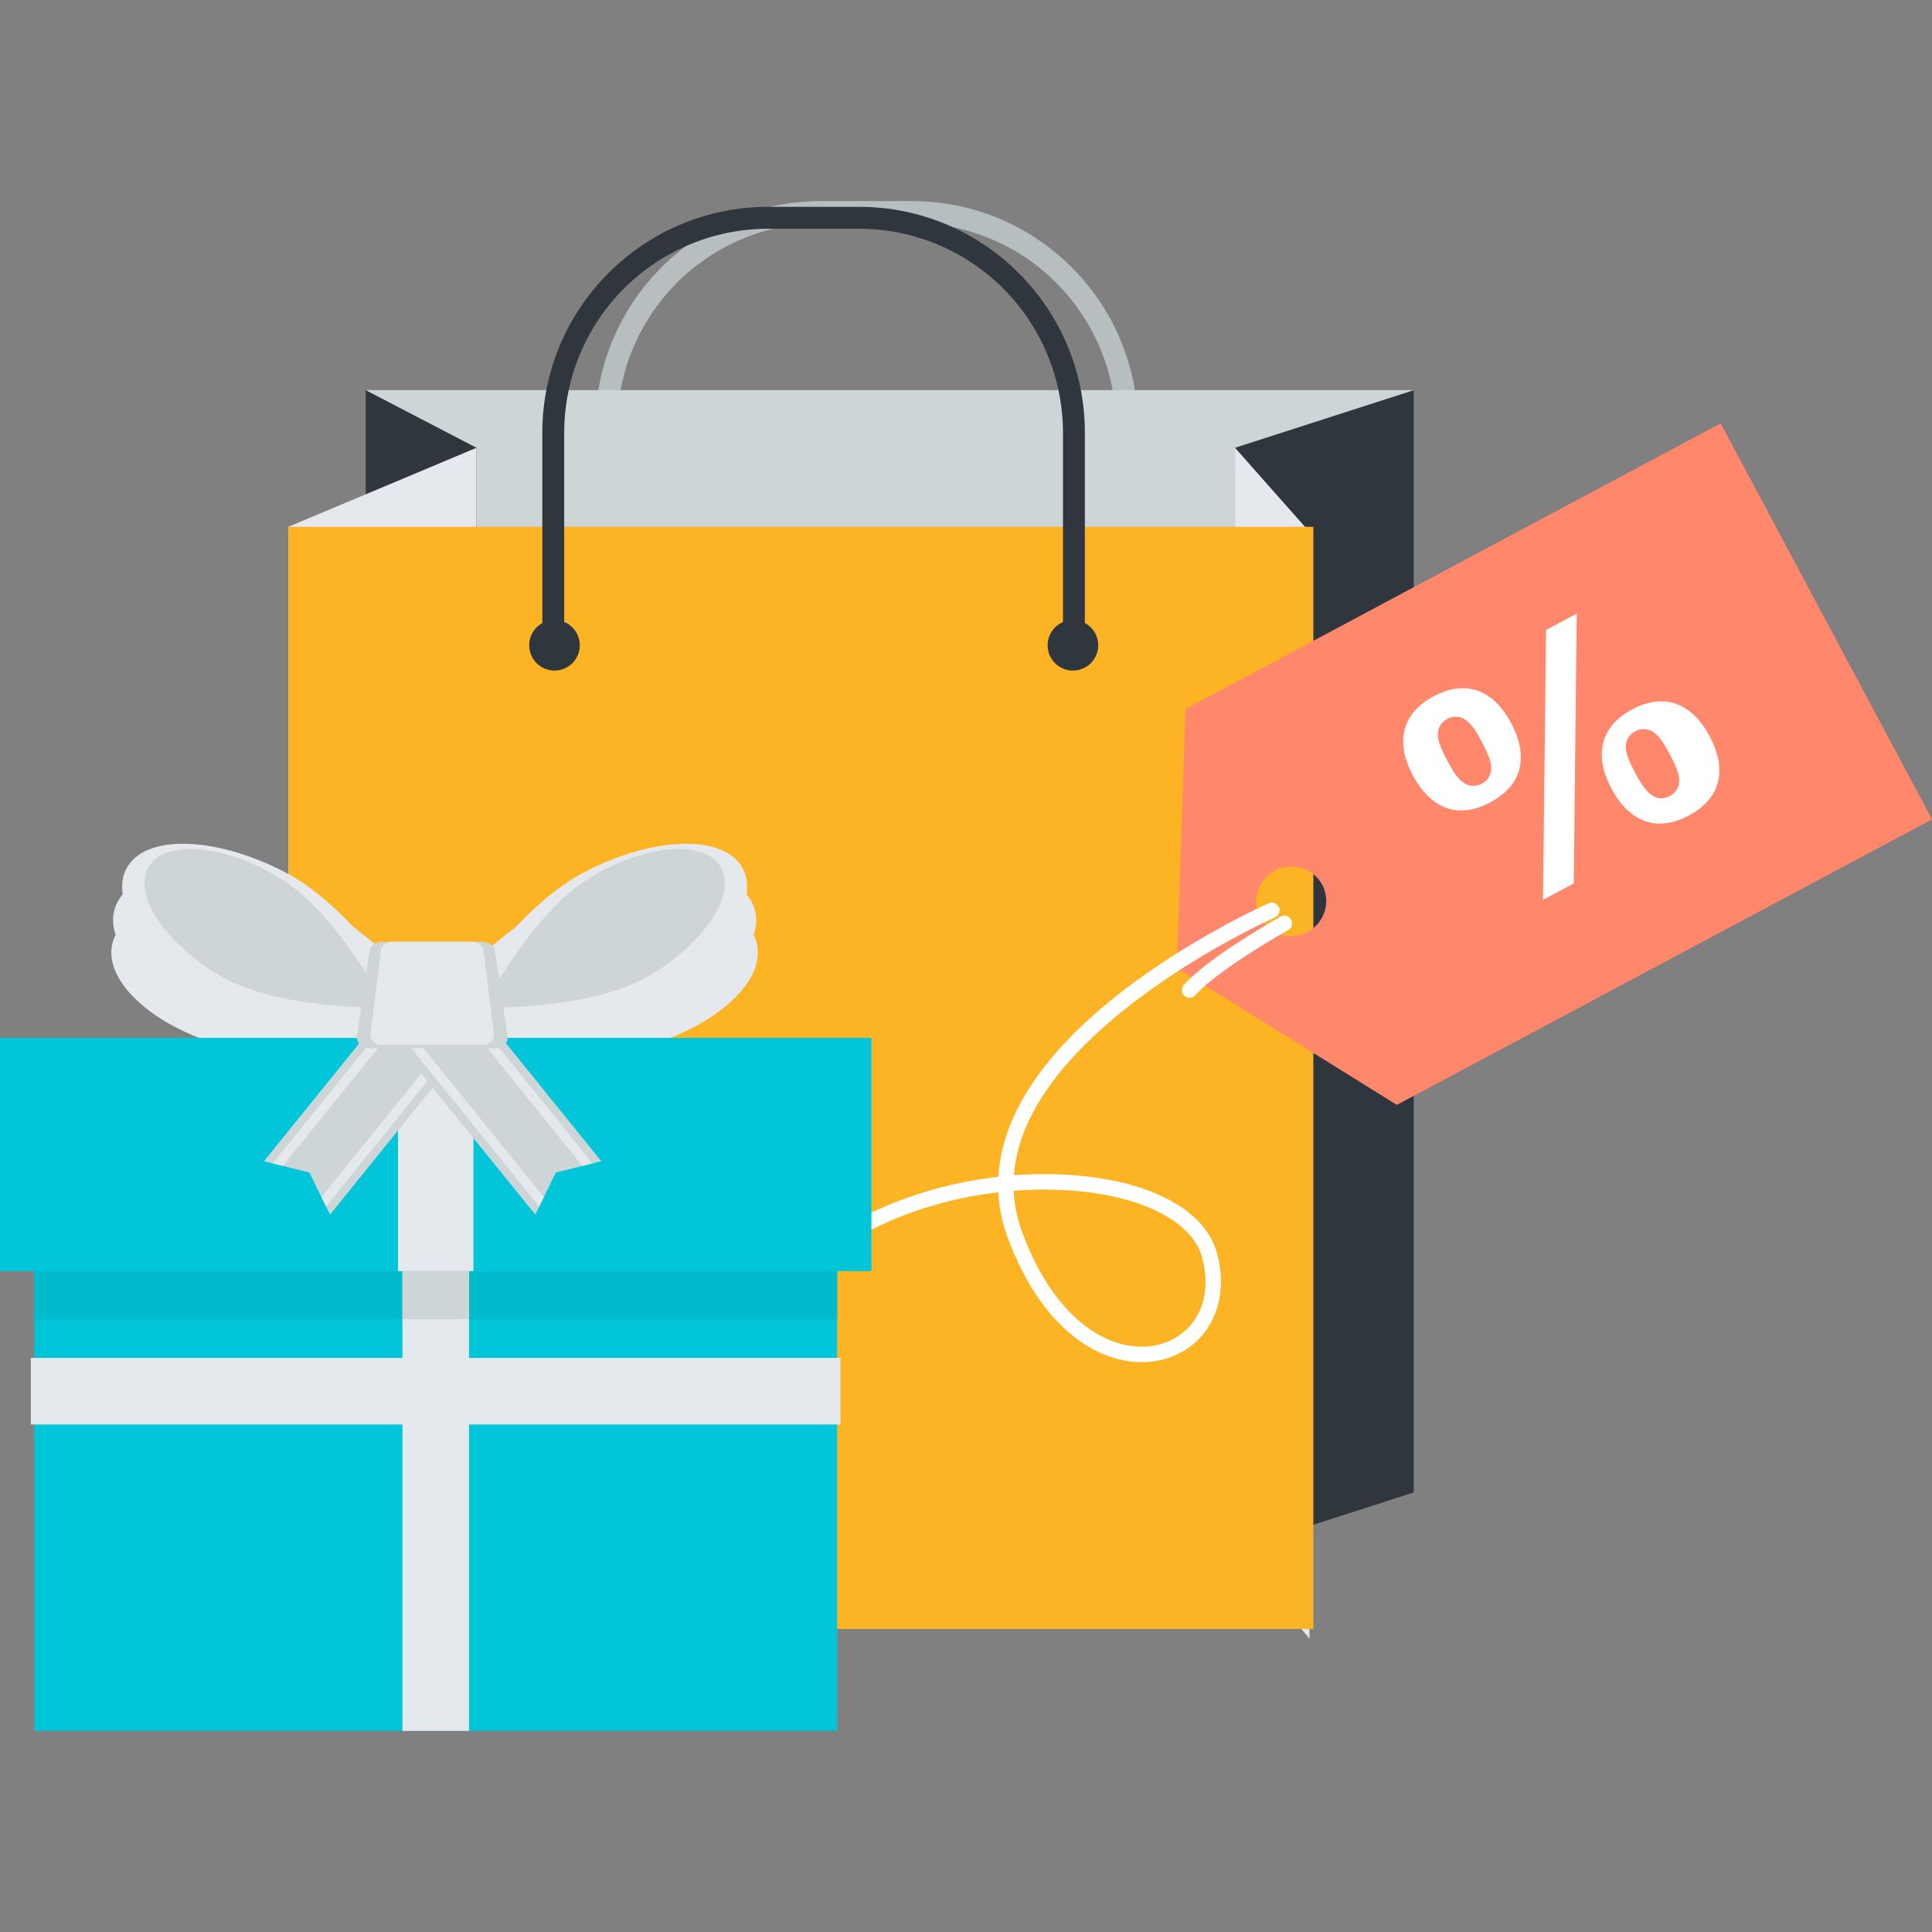 <svg width="120" height="120" viewBox="0 0 120 120" fill="none" xmlns="http://www.w3.org/2000/svg">
<rect x="0" y="0" width="120" height="120" fill="#808080" stroke="none"/>
<path d="M69.993 40.208C69.814 40.207 69.641 40.135 69.514 40.008C69.387 39.881 69.315 39.709 69.315 39.529V26.512C69.311 23.156 67.976 19.937 65.603 17.564C63.23 15.19 60.011 13.855 56.655 13.851H50.996C47.639 13.854 44.42 15.189 42.047 17.563C39.673 19.937 38.338 23.155 38.334 26.512V39.529C38.325 39.702 38.25 39.866 38.123 39.986C37.997 40.105 37.83 40.172 37.656 40.172C37.483 40.172 37.315 40.105 37.189 39.986C37.063 39.866 36.988 39.702 36.978 39.529V26.512C36.978 18.782 43.267 12.491 50.998 12.491H56.657C64.385 12.491 70.674 18.782 70.674 26.512V39.529C70.673 39.709 70.6 39.881 70.473 40.008C70.346 40.135 70.173 40.206 69.993 40.208Z" fill="#B7BEC0"/>
<path d="M22.752 24.231H87.841V92.691H22.752V24.231Z" fill="#CDD5D7"/>
<path d="M29.594 27.812L22.711 24.231V92.691L29.594 96.274V27.812Z" fill="#30363D"/>
<path d="M29.595 96.274L17.912 101.179V32.721L29.595 27.812V96.274Z" fill="#E5E8EC"/>
<path d="M76.707 27.812L87.826 24.231V92.691L76.707 96.274V27.812Z" fill="#30363D"/>
<path d="M76.707 96.274L81.338 101.784L81.055 32.721L76.707 27.812V96.274Z" fill="#E5E8EC"/>
<path d="M17.912 32.721H81.574V101.179H17.912V32.721Z" fill="#FCB424"/>
<path d="M34.44 41.651C35.308 41.651 36.012 40.948 36.012 40.08C36.012 39.212 35.308 38.509 34.44 38.509C33.573 38.509 32.869 39.212 32.869 40.08C32.869 40.948 33.573 41.651 34.44 41.651Z" fill="#30363D"/>
<path d="M66.642 41.651C67.509 41.651 68.213 40.948 68.213 40.08C68.213 39.212 67.509 38.509 66.642 38.509C65.774 38.509 65.07 39.212 65.07 40.08C65.07 40.948 65.774 41.651 66.642 41.651Z" fill="#30363D"/>
<path d="M66.702 40.562C66.523 40.562 66.35 40.491 66.223 40.364C66.096 40.237 66.024 40.065 66.024 39.885V26.867C66.02 23.51 64.684 20.292 62.311 17.919C59.937 15.545 56.718 14.21 53.362 14.207H47.703C44.347 14.211 41.129 15.546 38.755 17.919C36.382 20.293 35.047 23.511 35.043 26.867V39.885C35.043 40.065 34.971 40.238 34.844 40.365C34.717 40.492 34.544 40.564 34.364 40.564C34.184 40.564 34.012 40.492 33.884 40.365C33.757 40.238 33.685 40.065 33.685 39.885V26.867C33.685 19.138 39.974 12.848 47.705 12.848H53.364C61.092 12.848 67.383 19.138 67.383 26.867V39.885C67.382 40.065 67.31 40.237 67.182 40.364C67.055 40.491 66.882 40.562 66.702 40.562Z" fill="#30363D"/>
<path d="M73.636 44.04L73.098 60.124L86.759 68.627L120.001 50.891L106.872 26.295L73.636 44.04ZM82.143 54.979C82.398 55.489 82.444 56.08 82.271 56.624C82.097 57.168 81.718 57.623 81.214 57.892C80.71 58.16 80.121 58.221 79.572 58.062C79.024 57.902 78.56 57.535 78.278 57.038C78.143 56.784 78.059 56.506 78.031 56.22C78.004 55.934 78.032 55.645 78.116 55.37C78.2 55.095 78.337 54.839 78.52 54.617C78.703 54.395 78.927 54.211 79.181 54.076C79.435 53.941 79.713 53.857 79.999 53.829C80.285 53.801 80.574 53.83 80.849 53.914C81.124 53.998 81.38 54.135 81.602 54.318C81.824 54.5 82.007 54.725 82.143 54.979Z" fill="#FF876C"/>
<path d="M97.75 54.868L95.838 55.89L96.029 39.127L97.934 38.106L97.75 54.868ZM101.378 44.062C99.265 45.191 99.063 47.061 100.092 48.984C101.116 50.91 102.785 51.782 104.898 50.653C107.022 49.524 107.217 47.651 106.192 45.731C105.17 43.802 103.495 42.936 101.378 44.062ZM103.711 46.852C104.112 47.61 104.596 48.517 104.065 49.157C103.967 49.273 103.847 49.37 103.713 49.442C102.655 50.014 101.984 48.773 101.579 48.032C101.17 47.261 100.687 46.348 101.215 45.709C101.315 45.59 101.436 45.493 101.573 45.422C101.695 45.352 101.83 45.308 101.97 45.291C102.109 45.275 102.25 45.287 102.385 45.326C102.993 45.51 103.373 46.222 103.711 46.852ZM89.045 43.249C86.933 44.377 86.731 46.247 87.755 48.169C88.788 50.094 90.451 50.968 92.568 49.837C94.681 48.707 94.889 46.837 93.86 44.914C92.84 42.986 91.165 42.12 89.045 43.249ZM92.039 46.089C92.431 46.824 92.922 47.743 92.392 48.39C92.296 48.507 92.177 48.602 92.043 48.671C91.763 48.821 91.218 48.981 90.65 48.401C90.344 48.088 90.108 47.64 89.896 47.244C89.498 46.491 89.013 45.579 89.543 44.934C89.639 44.818 89.758 44.724 89.892 44.657C90.015 44.585 90.152 44.539 90.294 44.523C90.435 44.506 90.579 44.519 90.715 44.561C91.33 44.747 91.722 45.489 92.039 46.089Z" fill="white"/>
<path d="M70.917 84.606C68.032 84.606 64.589 82.348 62.574 76.817C62.247 75.929 62.056 74.998 62.007 74.053C55.861 74.777 49.599 77.814 46.99 83.346C46.963 83.403 46.925 83.454 46.879 83.496C46.832 83.538 46.778 83.571 46.718 83.592C46.659 83.614 46.596 83.623 46.533 83.62C46.47 83.617 46.408 83.601 46.351 83.574C46.294 83.547 46.243 83.51 46.2 83.463C46.158 83.416 46.126 83.361 46.104 83.302C46.083 83.243 46.074 83.18 46.077 83.117C46.08 83.054 46.095 82.992 46.122 82.935C48.899 77.051 55.537 73.83 62.013 73.091C62.219 69.407 64.64 65.631 69.168 61.995C73.67 58.378 78.749 56.124 78.802 56.104C78.859 56.078 78.921 56.064 78.984 56.063C79.047 56.062 79.109 56.072 79.168 56.095C79.226 56.118 79.28 56.152 79.325 56.196C79.37 56.24 79.407 56.292 79.432 56.349C79.457 56.407 79.471 56.469 79.472 56.532C79.474 56.594 79.463 56.657 79.44 56.715C79.417 56.774 79.383 56.828 79.339 56.873C79.296 56.918 79.244 56.954 79.186 56.979C79.012 57.058 63.642 63.938 62.977 72.999C64.31 72.894 65.65 72.901 66.982 73.02C71.673 73.44 74.89 75.244 75.592 77.846C76.398 80.854 75.121 83.533 72.485 84.368C71.978 84.527 71.449 84.608 70.917 84.606ZM62.962 73.959C62.999 74.786 63.16 75.632 63.474 76.489C65.656 82.478 69.532 84.298 72.196 83.454C73.989 82.888 75.447 81.011 74.663 78.097C74.08 75.932 71.107 74.353 66.895 73.976C65.587 73.861 64.271 73.855 62.962 73.959Z" fill="white"/>
<path d="M73.883 61.972C73.791 61.972 73.701 61.945 73.623 61.894C73.546 61.843 73.485 61.771 73.447 61.687C73.41 61.602 73.398 61.509 73.412 61.417C73.427 61.326 73.467 61.241 73.529 61.172C75.158 59.377 79.379 57.023 79.559 56.923C79.67 56.867 79.798 56.855 79.917 56.891C80.036 56.927 80.136 57.008 80.197 57.117C80.257 57.226 80.273 57.353 80.242 57.474C80.21 57.594 80.132 57.697 80.026 57.761C79.983 57.786 75.762 60.139 74.238 61.815C74.193 61.865 74.139 61.905 74.078 61.932C74.016 61.959 73.95 61.973 73.883 61.972Z" fill="white"/>
<path d="M23.064 63.96C24.296 63.998 25.145 63.968 25.181 63.968L26.619 63.917L25.867 62.698C25.213 61.652 21.789 56.353 17.821 54.238C15.712 53.119 13.518 52.472 11.64 52.412C9.757 52.356 8.418 52.898 7.861 53.934C7.305 54.973 7.597 56.383 8.692 57.907C9.791 59.434 11.553 60.891 13.655 62.01C15.851 63.178 19.02 63.838 23.064 63.96Z" fill="#E5E8EC"/>
<path d="M23.155 64.536C24.263 64.254 25.009 64.007 25.039 63.996L26.306 63.576L25.313 62.586C24.454 61.74 19.999 57.474 15.9 56.445C13.729 55.899 11.601 55.836 9.917 56.263C8.228 56.691 7.176 57.562 6.956 58.714C6.737 59.865 7.375 61.161 8.753 62.361C10.135 63.562 12.09 64.519 14.261 65.064C16.525 65.634 19.521 65.458 23.155 64.536Z" fill="#E5E8EC"/>
<path d="M23.26 62.513C24.37 62.231 25.114 61.982 25.146 61.974L26.414 61.553L25.418 60.562C24.561 59.717 20.106 55.449 16.008 54.42C13.836 53.876 11.71 53.812 10.024 54.238C8.335 54.667 7.283 55.538 7.064 56.687C6.844 57.84 7.482 59.136 8.86 60.334C10.244 61.534 12.198 62.496 14.369 63.039C16.632 63.609 19.628 63.431 23.26 62.513Z" fill="#E5E8EC"/>
<path d="M21.109 62.484C22.105 62.561 22.788 62.569 22.814 62.571L23.974 62.584L23.414 61.571C22.928 60.707 20.367 56.308 17.249 54.456C15.593 53.473 13.849 52.869 12.34 52.751C10.825 52.635 9.724 53.019 9.239 53.835C8.753 54.651 8.935 55.798 9.76 57.069C10.587 58.341 11.952 59.578 13.604 60.561C15.331 61.584 17.856 62.233 21.109 62.484Z" fill="#CDD5D7"/>
<path d="M30.926 63.96C29.69 63.998 28.847 63.968 28.809 63.968L27.369 63.917L28.121 62.698C28.773 61.652 32.199 56.353 36.169 54.238C38.278 53.119 40.474 52.472 42.349 52.412C44.231 52.356 45.574 52.898 46.13 53.934C46.684 54.973 46.391 56.383 45.294 57.907C44.197 59.434 42.437 60.891 40.333 62.01C38.139 63.178 34.968 63.838 30.926 63.96Z" fill="#E5E8EC"/>
<path d="M30.835 64.536C29.726 64.254 28.981 64.007 28.949 63.996L27.684 63.576L28.675 62.586C29.532 61.74 33.989 57.474 38.086 56.445C40.259 55.899 42.387 55.836 44.071 56.263C45.762 56.691 46.81 57.562 47.032 58.714C47.251 59.865 46.614 61.161 45.234 62.361C43.852 63.562 41.898 64.519 39.727 65.064C37.462 65.634 34.467 65.458 30.835 64.536Z" fill="#E5E8EC"/>
<path d="M30.732 62.513C29.62 62.231 28.878 61.982 28.848 61.974L27.58 61.553L28.57 60.562C29.429 59.717 33.884 55.449 37.983 54.42C40.154 53.876 42.284 53.812 43.968 54.238C45.657 54.667 46.709 55.538 46.926 56.687C47.148 57.84 46.51 59.136 45.13 60.334C43.748 61.534 41.793 62.496 39.621 63.039C37.358 63.609 34.362 63.431 30.732 62.513Z" fill="#E5E8EC"/>
<path d="M32.881 62.484C31.887 62.561 31.204 62.569 31.176 62.571L30.016 62.584L30.578 61.571C31.064 60.707 33.623 56.308 36.743 54.456C38.397 53.473 40.142 52.869 41.652 52.751C43.167 52.635 44.266 53.019 44.753 53.835C45.239 54.651 45.055 55.798 44.232 57.069C43.403 58.341 42.04 59.578 40.388 60.561C38.663 61.584 36.134 62.233 32.881 62.484Z" fill="#CDD5D7"/>
<path d="M2.133 76.395H51.995V107.509H2.133V76.395Z" fill="#01C6DA"/>
<path d="M2.133 76.395H51.995V81.936H2.133V76.395Z" fill="#01BACC"/>
<path d="M24.996 76.395H29.132V107.509H24.996V76.395Z" fill="#E5E8EC"/>
<path d="M1.916 84.341H52.207V88.478H1.916V84.341Z" fill="#E5E8EC"/>
<path d="M24.996 76.395H29.132V81.936H24.996V76.395Z" fill="#CDD5D7"/>
<path d="M0 64.463H54.127V78.954H0V64.463Z" fill="#01C6DA"/>
<path d="M24.721 64.035H29.408V78.953H24.721V64.035Z" fill="#E5E8EC"/>
<path d="M24.723 61.819L26.773 63.476L28.826 65.138L20.499 75.441L19.218 72.827L16.393 72.126L24.723 61.819Z" fill="#CDD5D7"/>
<path d="M16.936 72.259L17.567 72.416L25.576 62.507L25.118 62.138L16.936 72.259ZM19.965 74.355L20.25 74.938L28.433 64.817L27.976 64.446L19.965 74.355Z" fill="#E5E8EC"/>
<path d="M29.022 61.819L26.967 63.476L24.916 65.138L33.247 75.441L34.525 72.827L37.349 72.126L29.022 61.819Z" fill="#CDD5D7"/>
<path d="M36.808 72.259L36.176 72.416L28.168 62.507L28.628 62.138L36.808 72.259ZM33.778 74.355L33.491 74.938L25.312 64.817L25.77 64.446L33.778 74.355Z" fill="#E5E8EC"/>
<path d="M31.537 64.442C31.537 64.806 31.188 65.104 30.757 65.104H22.942C22.513 65.104 22.162 64.808 22.162 64.442L22.942 59.154C22.942 58.792 23.293 58.496 23.724 58.496H29.975C30.407 58.496 30.757 58.792 30.757 59.154L31.537 64.442Z" fill="#CDD5D7"/>
<path d="M30.686 64.252C30.686 64.336 30.669 64.419 30.637 64.497C30.605 64.574 30.558 64.645 30.499 64.704C30.439 64.763 30.369 64.81 30.291 64.842C30.214 64.874 30.131 64.89 30.047 64.89H23.653C23.569 64.891 23.486 64.874 23.408 64.843C23.33 64.811 23.259 64.764 23.2 64.705C23.14 64.645 23.093 64.575 23.061 64.497C23.028 64.42 23.012 64.337 23.012 64.252L23.653 59.136C23.653 59.052 23.669 58.968 23.701 58.891C23.733 58.813 23.78 58.742 23.84 58.683C23.899 58.623 23.97 58.577 24.047 58.544C24.125 58.512 24.208 58.496 24.292 58.496H29.407C29.76 58.496 30.049 58.781 30.049 59.136L30.686 64.252Z" fill="#E5E8EC"/>
</svg>

